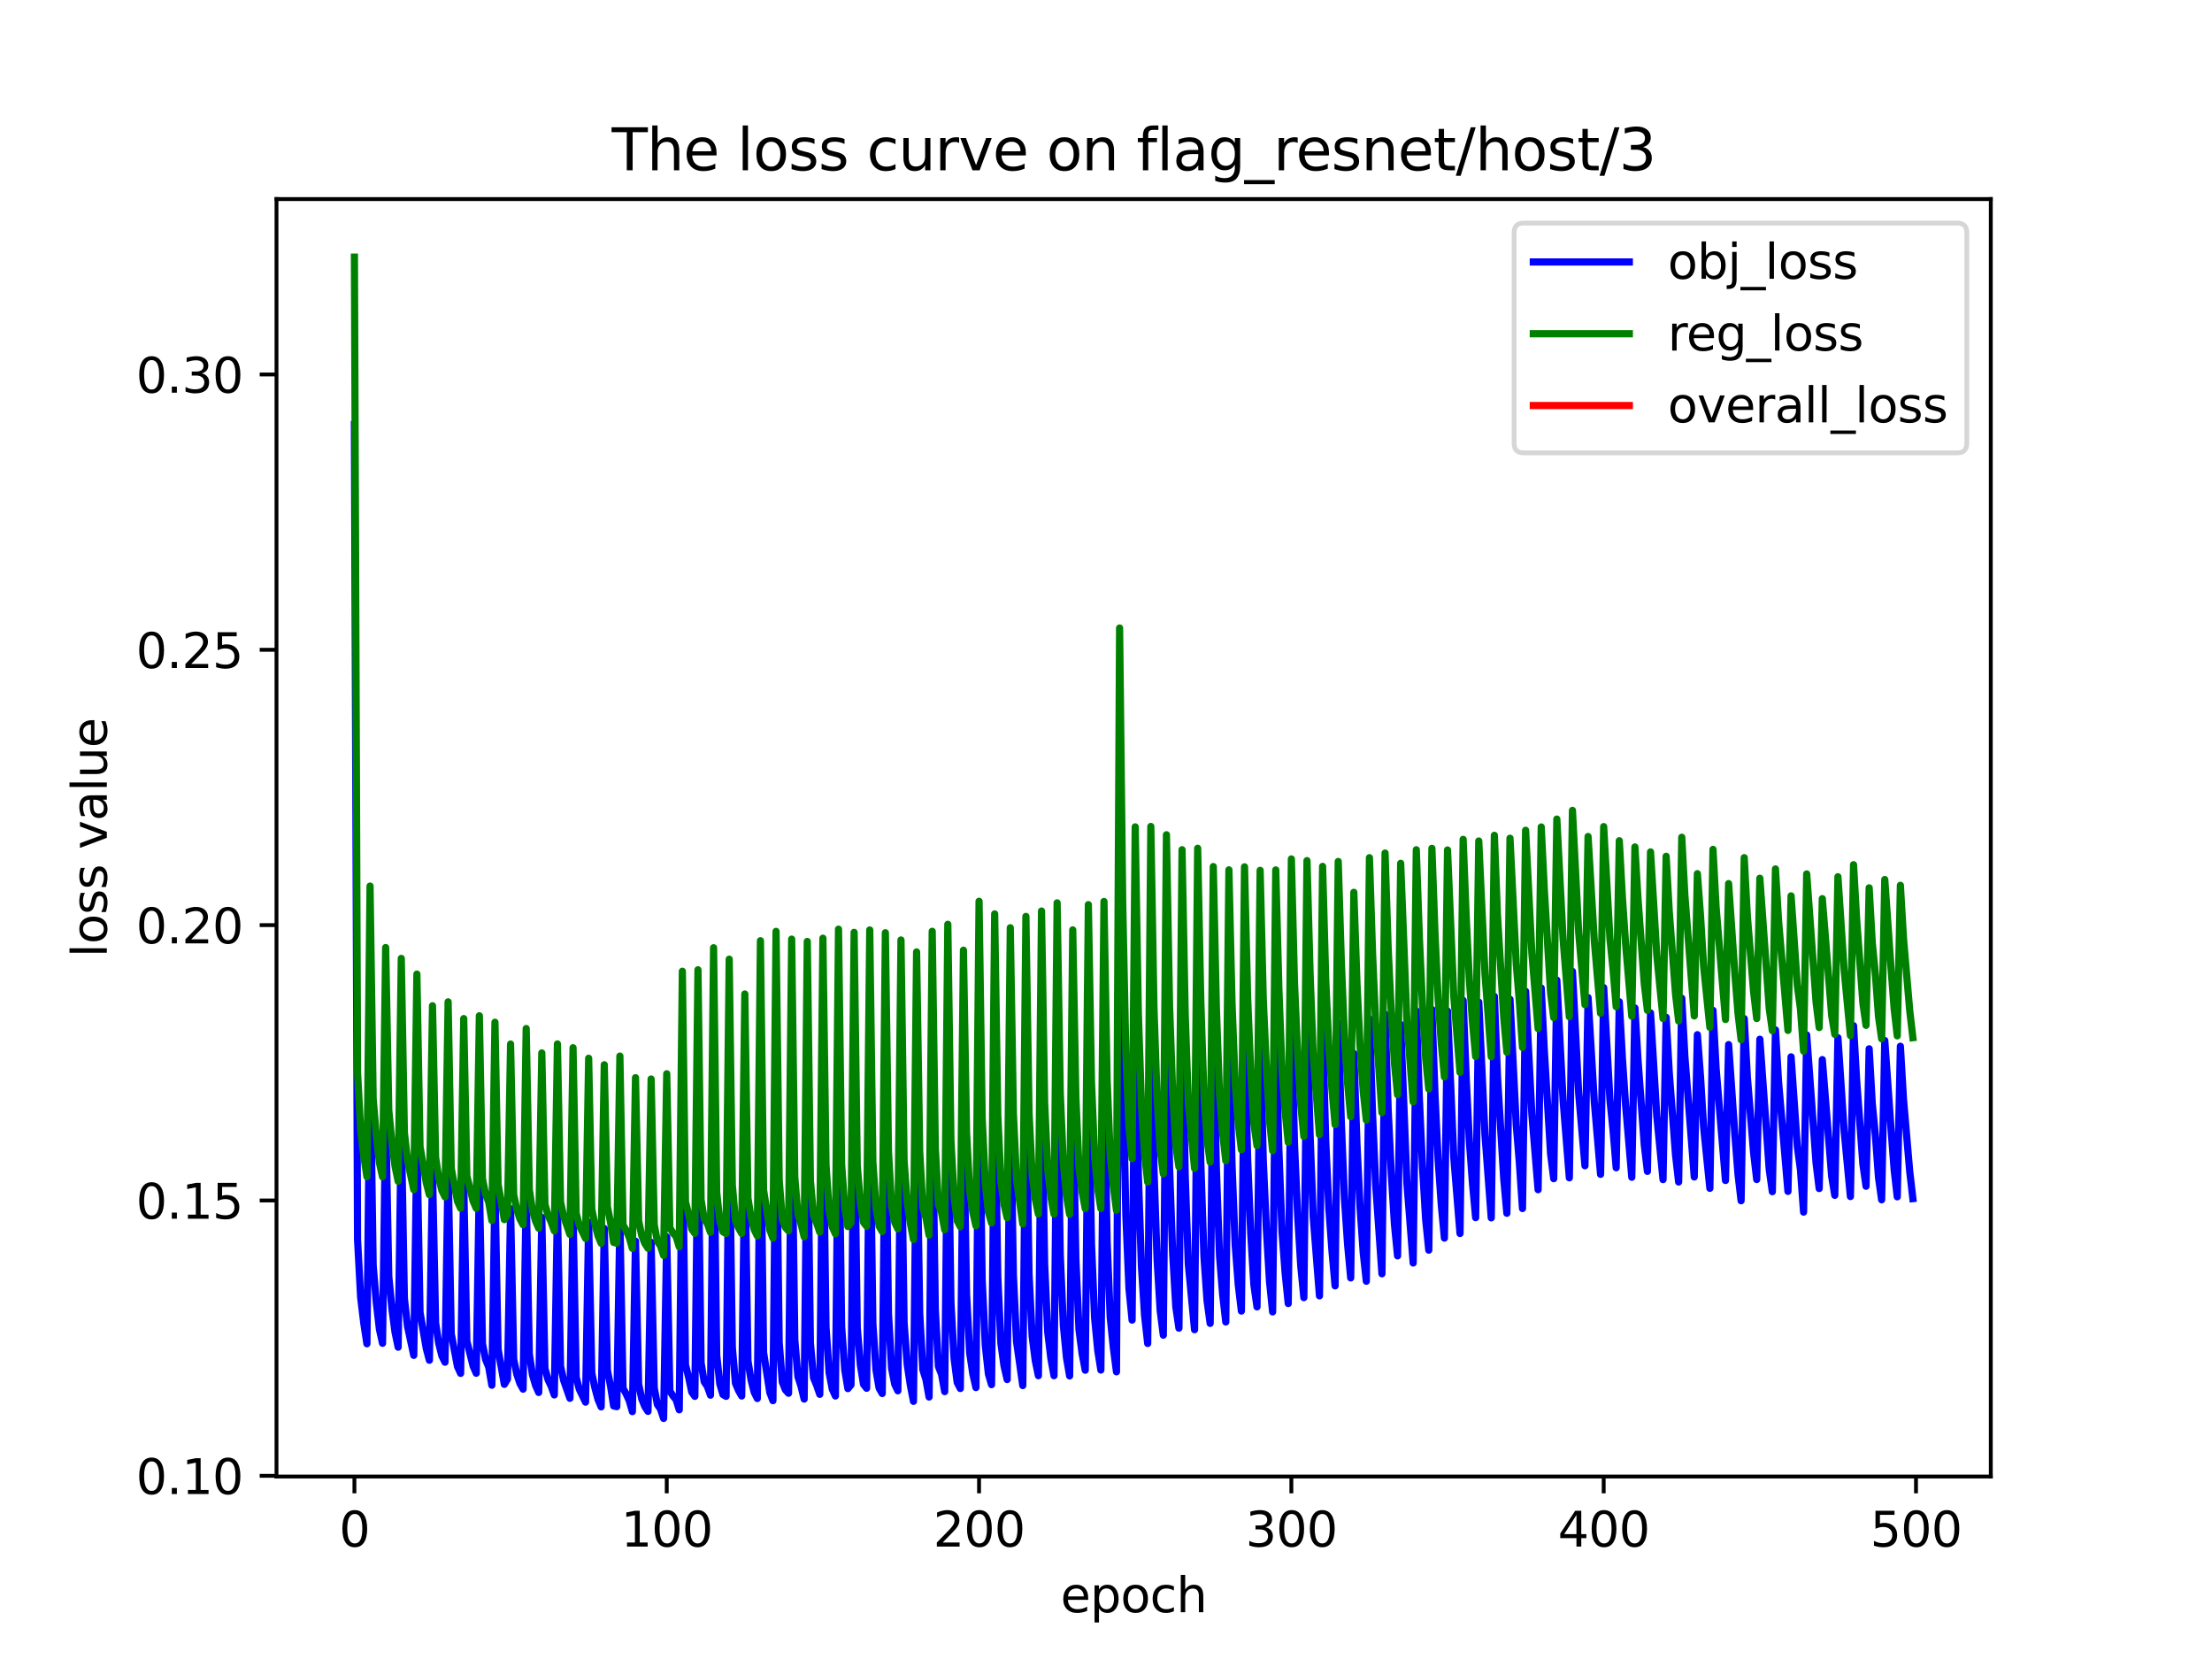 <?xml version="1.0" encoding="utf-8" standalone="no"?>
<!DOCTYPE svg PUBLIC "-//W3C//DTD SVG 1.1//EN"
  "http://www.w3.org/Graphics/SVG/1.1/DTD/svg11.dtd">
<svg xmlns:xlink="http://www.w3.org/1999/xlink" width="460.8pt" height="345.6pt" viewBox="0 0 460.8 345.6" xmlns="http://www.w3.org/2000/svg" version="1.1">
 <defs>
  <style type="text/css">*{stroke-linejoin: round; stroke-linecap: butt}</style>
 </defs>
 <g id="figure_1">
  <g id="patch_1">
   <path d="M 0 345.6 
L 460.8 345.6 
L 460.8 0 
L 0 0 
z
" style="fill: #ffffff"/>
  </g>
  <g id="axes_1">
   <g id="patch_2">
    <path d="M 57.6 307.584 
L 414.72 307.584 
L 414.72 41.472 
L 57.6 41.472 
z
" style="fill: #ffffff"/>
   </g>
   <g id="matplotlib.axis_1">
    <g id="xtick_1">
     <g id="line2d_1">
      <defs>
       <path id="m357de1482c" d="M 0 0 
L 0 3.5 
" style="stroke: #000000; stroke-width: 0.8"/>
      </defs>
      <g>
       <use xlink:href="#m357de1482c" x="73.833" y="307.584" style="stroke: #000000; stroke-width: 0.8"/>
      </g>
     </g>
     <g id="text_1">
      <!-- 0 -->
      <g transform="translate(70.651 322.182) scale(0.1 -0.1)">
       <defs>
        <path id="DejaVuSans-30" d="M 2034 4250 
Q 1547 4250 1301 3770 
Q 1056 3291 1056 2328 
Q 1056 1369 1301 889 
Q 1547 409 2034 409 
Q 2525 409 2770 889 
Q 3016 1369 3016 2328 
Q 3016 3291 2770 3770 
Q 2525 4250 2034 4250 
z
M 2034 4750 
Q 2819 4750 3233 4129 
Q 3647 3509 3647 2328 
Q 3647 1150 3233 529 
Q 2819 -91 2034 -91 
Q 1250 -91 836 529 
Q 422 1150 422 2328 
Q 422 3509 836 4129 
Q 1250 4750 2034 4750 
z
" transform="scale(0.016)"/>
       </defs>
       <use xlink:href="#DejaVuSans-30"/>
      </g>
     </g>
    </g>
    <g id="xtick_2">
     <g id="line2d_2">
      <g>
       <use xlink:href="#m357de1482c" x="138.894" y="307.584" style="stroke: #000000; stroke-width: 0.8"/>
      </g>
     </g>
     <g id="text_2">
      <!-- 100 -->
      <g transform="translate(129.35 322.182) scale(0.1 -0.1)">
       <defs>
        <path id="DejaVuSans-31" d="M 794 531 
L 1825 531 
L 1825 4091 
L 703 3866 
L 703 4441 
L 1819 4666 
L 2450 4666 
L 2450 531 
L 3481 531 
L 3481 0 
L 794 0 
L 794 531 
z
" transform="scale(0.016)"/>
       </defs>
       <use xlink:href="#DejaVuSans-31"/>
       <use xlink:href="#DejaVuSans-30" x="63.623"/>
       <use xlink:href="#DejaVuSans-30" x="127.246"/>
      </g>
     </g>
    </g>
    <g id="xtick_3">
     <g id="line2d_3">
      <g>
       <use xlink:href="#m357de1482c" x="203.955" y="307.584" style="stroke: #000000; stroke-width: 0.8"/>
      </g>
     </g>
     <g id="text_3">
      <!-- 200 -->
      <g transform="translate(194.411 322.182) scale(0.1 -0.1)">
       <defs>
        <path id="DejaVuSans-32" d="M 1228 531 
L 3431 531 
L 3431 0 
L 469 0 
L 469 531 
Q 828 903 1448 1529 
Q 2069 2156 2228 2338 
Q 2531 2678 2651 2914 
Q 2772 3150 2772 3378 
Q 2772 3750 2511 3984 
Q 2250 4219 1831 4219 
Q 1534 4219 1204 4116 
Q 875 4013 500 3803 
L 500 4441 
Q 881 4594 1212 4672 
Q 1544 4750 1819 4750 
Q 2544 4750 2975 4387 
Q 3406 4025 3406 3419 
Q 3406 3131 3298 2873 
Q 3191 2616 2906 2266 
Q 2828 2175 2409 1742 
Q 1991 1309 1228 531 
z
" transform="scale(0.016)"/>
       </defs>
       <use xlink:href="#DejaVuSans-32"/>
       <use xlink:href="#DejaVuSans-30" x="63.623"/>
       <use xlink:href="#DejaVuSans-30" x="127.246"/>
      </g>
     </g>
    </g>
    <g id="xtick_4">
     <g id="line2d_4">
      <g>
       <use xlink:href="#m357de1482c" x="269.016" y="307.584" style="stroke: #000000; stroke-width: 0.8"/>
      </g>
     </g>
     <g id="text_4">
      <!-- 300 -->
      <g transform="translate(259.472 322.182) scale(0.1 -0.1)">
       <defs>
        <path id="DejaVuSans-33" d="M 2597 2516 
Q 3050 2419 3304 2112 
Q 3559 1806 3559 1356 
Q 3559 666 3084 287 
Q 2609 -91 1734 -91 
Q 1441 -91 1130 -33 
Q 819 25 488 141 
L 488 750 
Q 750 597 1062 519 
Q 1375 441 1716 441 
Q 2309 441 2620 675 
Q 2931 909 2931 1356 
Q 2931 1769 2642 2001 
Q 2353 2234 1838 2234 
L 1294 2234 
L 1294 2753 
L 1863 2753 
Q 2328 2753 2575 2939 
Q 2822 3125 2822 3475 
Q 2822 3834 2567 4026 
Q 2313 4219 1838 4219 
Q 1578 4219 1281 4162 
Q 984 4106 628 3988 
L 628 4550 
Q 988 4650 1302 4700 
Q 1616 4750 1894 4750 
Q 2613 4750 3031 4423 
Q 3450 4097 3450 3541 
Q 3450 3153 3228 2886 
Q 3006 2619 2597 2516 
z
" transform="scale(0.016)"/>
       </defs>
       <use xlink:href="#DejaVuSans-33"/>
       <use xlink:href="#DejaVuSans-30" x="63.623"/>
       <use xlink:href="#DejaVuSans-30" x="127.246"/>
      </g>
     </g>
    </g>
    <g id="xtick_5">
     <g id="line2d_5">
      <g>
       <use xlink:href="#m357de1482c" x="334.077" y="307.584" style="stroke: #000000; stroke-width: 0.8"/>
      </g>
     </g>
     <g id="text_5">
      <!-- 400 -->
      <g transform="translate(324.533 322.182) scale(0.1 -0.1)">
       <defs>
        <path id="DejaVuSans-34" d="M 2419 4116 
L 825 1625 
L 2419 1625 
L 2419 4116 
z
M 2253 4666 
L 3047 4666 
L 3047 1625 
L 3713 1625 
L 3713 1100 
L 3047 1100 
L 3047 0 
L 2419 0 
L 2419 1100 
L 313 1100 
L 313 1709 
L 2253 4666 
z
" transform="scale(0.016)"/>
       </defs>
       <use xlink:href="#DejaVuSans-34"/>
       <use xlink:href="#DejaVuSans-30" x="63.623"/>
       <use xlink:href="#DejaVuSans-30" x="127.246"/>
      </g>
     </g>
    </g>
    <g id="xtick_6">
     <g id="line2d_6">
      <g>
       <use xlink:href="#m357de1482c" x="399.138" y="307.584" style="stroke: #000000; stroke-width: 0.8"/>
      </g>
     </g>
     <g id="text_6">
      <!-- 500 -->
      <g transform="translate(389.594 322.182) scale(0.1 -0.1)">
       <defs>
        <path id="DejaVuSans-35" d="M 691 4666 
L 3169 4666 
L 3169 4134 
L 1269 4134 
L 1269 2991 
Q 1406 3038 1543 3061 
Q 1681 3084 1819 3084 
Q 2600 3084 3056 2656 
Q 3513 2228 3513 1497 
Q 3513 744 3044 326 
Q 2575 -91 1722 -91 
Q 1428 -91 1123 -41 
Q 819 9 494 109 
L 494 744 
Q 775 591 1075 516 
Q 1375 441 1709 441 
Q 2250 441 2565 725 
Q 2881 1009 2881 1497 
Q 2881 1984 2565 2268 
Q 2250 2553 1709 2553 
Q 1456 2553 1204 2497 
Q 953 2441 691 2322 
L 691 4666 
z
" transform="scale(0.016)"/>
       </defs>
       <use xlink:href="#DejaVuSans-35"/>
       <use xlink:href="#DejaVuSans-30" x="63.623"/>
       <use xlink:href="#DejaVuSans-30" x="127.246"/>
      </g>
     </g>
    </g>
    <g id="text_7">
     <!-- epoch -->
     <g transform="translate(220.932 335.861) scale(0.1 -0.1)">
      <defs>
       <path id="DejaVuSans-65" d="M 3597 1894 
L 3597 1613 
L 953 1613 
Q 991 1019 1311 708 
Q 1631 397 2203 397 
Q 2534 397 2845 478 
Q 3156 559 3463 722 
L 3463 178 
Q 3153 47 2828 -22 
Q 2503 -91 2169 -91 
Q 1331 -91 842 396 
Q 353 884 353 1716 
Q 353 2575 817 3079 
Q 1281 3584 2069 3584 
Q 2775 3584 3186 3129 
Q 3597 2675 3597 1894 
z
M 3022 2063 
Q 3016 2534 2758 2815 
Q 2500 3097 2075 3097 
Q 1594 3097 1305 2825 
Q 1016 2553 972 2059 
L 3022 2063 
z
" transform="scale(0.016)"/>
       <path id="DejaVuSans-70" d="M 1159 525 
L 1159 -1331 
L 581 -1331 
L 581 3500 
L 1159 3500 
L 1159 2969 
Q 1341 3281 1617 3432 
Q 1894 3584 2278 3584 
Q 2916 3584 3314 3078 
Q 3713 2572 3713 1747 
Q 3713 922 3314 415 
Q 2916 -91 2278 -91 
Q 1894 -91 1617 61 
Q 1341 213 1159 525 
z
M 3116 1747 
Q 3116 2381 2855 2742 
Q 2594 3103 2138 3103 
Q 1681 3103 1420 2742 
Q 1159 2381 1159 1747 
Q 1159 1113 1420 752 
Q 1681 391 2138 391 
Q 2594 391 2855 752 
Q 3116 1113 3116 1747 
z
" transform="scale(0.016)"/>
       <path id="DejaVuSans-6f" d="M 1959 3097 
Q 1497 3097 1228 2736 
Q 959 2375 959 1747 
Q 959 1119 1226 758 
Q 1494 397 1959 397 
Q 2419 397 2687 759 
Q 2956 1122 2956 1747 
Q 2956 2369 2687 2733 
Q 2419 3097 1959 3097 
z
M 1959 3584 
Q 2709 3584 3137 3096 
Q 3566 2609 3566 1747 
Q 3566 888 3137 398 
Q 2709 -91 1959 -91 
Q 1206 -91 779 398 
Q 353 888 353 1747 
Q 353 2609 779 3096 
Q 1206 3584 1959 3584 
z
" transform="scale(0.016)"/>
       <path id="DejaVuSans-63" d="M 3122 3366 
L 3122 2828 
Q 2878 2963 2633 3030 
Q 2388 3097 2138 3097 
Q 1578 3097 1268 2742 
Q 959 2388 959 1747 
Q 959 1106 1268 751 
Q 1578 397 2138 397 
Q 2388 397 2633 464 
Q 2878 531 3122 666 
L 3122 134 
Q 2881 22 2623 -34 
Q 2366 -91 2075 -91 
Q 1284 -91 818 406 
Q 353 903 353 1747 
Q 353 2603 823 3093 
Q 1294 3584 2113 3584 
Q 2378 3584 2631 3529 
Q 2884 3475 3122 3366 
z
" transform="scale(0.016)"/>
       <path id="DejaVuSans-68" d="M 3513 2113 
L 3513 0 
L 2938 0 
L 2938 2094 
Q 2938 2591 2744 2837 
Q 2550 3084 2163 3084 
Q 1697 3084 1428 2787 
Q 1159 2491 1159 1978 
L 1159 0 
L 581 0 
L 581 4863 
L 1159 4863 
L 1159 2956 
Q 1366 3272 1645 3428 
Q 1925 3584 2291 3584 
Q 2894 3584 3203 3211 
Q 3513 2838 3513 2113 
z
" transform="scale(0.016)"/>
      </defs>
      <use xlink:href="#DejaVuSans-65"/>
      <use xlink:href="#DejaVuSans-70" x="61.523"/>
      <use xlink:href="#DejaVuSans-6f" x="125"/>
      <use xlink:href="#DejaVuSans-63" x="186.182"/>
      <use xlink:href="#DejaVuSans-68" x="241.162"/>
     </g>
    </g>
   </g>
   <g id="matplotlib.axis_2">
    <g id="ytick_1">
     <g id="line2d_7">
      <defs>
       <path id="m42eb69aeec" d="M 0 0 
L -3.5 0 
" style="stroke: #000000; stroke-width: 0.8"/>
      </defs>
      <g>
       <use xlink:href="#m42eb69aeec" x="57.6" y="307.437" style="stroke: #000000; stroke-width: 0.8"/>
      </g>
     </g>
     <g id="text_8">
      <!-- 0.10 -->
      <g transform="translate(28.334 311.236) scale(0.1 -0.1)">
       <defs>
        <path id="DejaVuSans-2e" d="M 684 794 
L 1344 794 
L 1344 0 
L 684 0 
L 684 794 
z
" transform="scale(0.016)"/>
       </defs>
       <use xlink:href="#DejaVuSans-30"/>
       <use xlink:href="#DejaVuSans-2e" x="63.623"/>
       <use xlink:href="#DejaVuSans-31" x="95.41"/>
       <use xlink:href="#DejaVuSans-30" x="159.033"/>
      </g>
     </g>
    </g>
    <g id="ytick_2">
     <g id="line2d_8">
      <g>
       <use xlink:href="#m42eb69aeec" x="57.6" y="250.079" style="stroke: #000000; stroke-width: 0.8"/>
      </g>
     </g>
     <g id="text_9">
      <!-- 0.15 -->
      <g transform="translate(28.334 253.879) scale(0.1 -0.1)">
       <use xlink:href="#DejaVuSans-30"/>
       <use xlink:href="#DejaVuSans-2e" x="63.623"/>
       <use xlink:href="#DejaVuSans-31" x="95.41"/>
       <use xlink:href="#DejaVuSans-35" x="159.033"/>
      </g>
     </g>
    </g>
    <g id="ytick_3">
     <g id="line2d_9">
      <g>
       <use xlink:href="#m42eb69aeec" x="57.6" y="192.722" style="stroke: #000000; stroke-width: 0.8"/>
      </g>
     </g>
     <g id="text_10">
      <!-- 0.20 -->
      <g transform="translate(28.334 196.521) scale(0.1 -0.1)">
       <use xlink:href="#DejaVuSans-30"/>
       <use xlink:href="#DejaVuSans-2e" x="63.623"/>
       <use xlink:href="#DejaVuSans-32" x="95.41"/>
       <use xlink:href="#DejaVuSans-30" x="159.033"/>
      </g>
     </g>
    </g>
    <g id="ytick_4">
     <g id="line2d_10">
      <g>
       <use xlink:href="#m42eb69aeec" x="57.6" y="135.364" style="stroke: #000000; stroke-width: 0.8"/>
      </g>
     </g>
     <g id="text_11">
      <!-- 0.25 -->
      <g transform="translate(28.334 139.164) scale(0.1 -0.1)">
       <use xlink:href="#DejaVuSans-30"/>
       <use xlink:href="#DejaVuSans-2e" x="63.623"/>
       <use xlink:href="#DejaVuSans-32" x="95.41"/>
       <use xlink:href="#DejaVuSans-35" x="159.033"/>
      </g>
     </g>
    </g>
    <g id="ytick_5">
     <g id="line2d_11">
      <g>
       <use xlink:href="#m42eb69aeec" x="57.6" y="78.007" style="stroke: #000000; stroke-width: 0.8"/>
      </g>
     </g>
     <g id="text_12">
      <!-- 0.30 -->
      <g transform="translate(28.334 81.806) scale(0.1 -0.1)">
       <use xlink:href="#DejaVuSans-30"/>
       <use xlink:href="#DejaVuSans-2e" x="63.623"/>
       <use xlink:href="#DejaVuSans-33" x="95.41"/>
       <use xlink:href="#DejaVuSans-30" x="159.033"/>
      </g>
     </g>
    </g>
    <g id="text_13">
     <!-- loss value -->
     <g transform="translate(22.255 199.433) rotate(-90) scale(0.1 -0.1)">
      <defs>
       <path id="DejaVuSans-6c" d="M 603 4863 
L 1178 4863 
L 1178 0 
L 603 0 
L 603 4863 
z
" transform="scale(0.016)"/>
       <path id="DejaVuSans-73" d="M 2834 3397 
L 2834 2853 
Q 2591 2978 2328 3040 
Q 2066 3103 1784 3103 
Q 1356 3103 1142 2972 
Q 928 2841 928 2578 
Q 928 2378 1081 2264 
Q 1234 2150 1697 2047 
L 1894 2003 
Q 2506 1872 2764 1633 
Q 3022 1394 3022 966 
Q 3022 478 2636 193 
Q 2250 -91 1575 -91 
Q 1294 -91 989 -36 
Q 684 19 347 128 
L 347 722 
Q 666 556 975 473 
Q 1284 391 1588 391 
Q 1994 391 2212 530 
Q 2431 669 2431 922 
Q 2431 1156 2273 1281 
Q 2116 1406 1581 1522 
L 1381 1569 
Q 847 1681 609 1914 
Q 372 2147 372 2553 
Q 372 3047 722 3315 
Q 1072 3584 1716 3584 
Q 2034 3584 2315 3537 
Q 2597 3491 2834 3397 
z
" transform="scale(0.016)"/>
       <path id="DejaVuSans-20" transform="scale(0.016)"/>
       <path id="DejaVuSans-76" d="M 191 3500 
L 800 3500 
L 1894 563 
L 2988 3500 
L 3597 3500 
L 2284 0 
L 1503 0 
L 191 3500 
z
" transform="scale(0.016)"/>
       <path id="DejaVuSans-61" d="M 2194 1759 
Q 1497 1759 1228 1600 
Q 959 1441 959 1056 
Q 959 750 1161 570 
Q 1363 391 1709 391 
Q 2188 391 2477 730 
Q 2766 1069 2766 1631 
L 2766 1759 
L 2194 1759 
z
M 3341 1997 
L 3341 0 
L 2766 0 
L 2766 531 
Q 2569 213 2275 61 
Q 1981 -91 1556 -91 
Q 1019 -91 701 211 
Q 384 513 384 1019 
Q 384 1609 779 1909 
Q 1175 2209 1959 2209 
L 2766 2209 
L 2766 2266 
Q 2766 2663 2505 2880 
Q 2244 3097 1772 3097 
Q 1472 3097 1187 3025 
Q 903 2953 641 2809 
L 641 3341 
Q 956 3463 1253 3523 
Q 1550 3584 1831 3584 
Q 2591 3584 2966 3190 
Q 3341 2797 3341 1997 
z
" transform="scale(0.016)"/>
       <path id="DejaVuSans-75" d="M 544 1381 
L 544 3500 
L 1119 3500 
L 1119 1403 
Q 1119 906 1312 657 
Q 1506 409 1894 409 
Q 2359 409 2629 706 
Q 2900 1003 2900 1516 
L 2900 3500 
L 3475 3500 
L 3475 0 
L 2900 0 
L 2900 538 
Q 2691 219 2414 64 
Q 2138 -91 1772 -91 
Q 1169 -91 856 284 
Q 544 659 544 1381 
z
M 1991 3584 
L 1991 3584 
z
" transform="scale(0.016)"/>
      </defs>
      <use xlink:href="#DejaVuSans-6c"/>
      <use xlink:href="#DejaVuSans-6f" x="27.783"/>
      <use xlink:href="#DejaVuSans-73" x="88.965"/>
      <use xlink:href="#DejaVuSans-73" x="141.064"/>
      <use xlink:href="#DejaVuSans-20" x="193.164"/>
      <use xlink:href="#DejaVuSans-76" x="224.951"/>
      <use xlink:href="#DejaVuSans-61" x="284.131"/>
      <use xlink:href="#DejaVuSans-6c" x="345.41"/>
      <use xlink:href="#DejaVuSans-75" x="373.193"/>
      <use xlink:href="#DejaVuSans-65" x="436.572"/>
     </g>
    </g>
   </g>
   <g id="line2d_12">
    <path d="M 73.833 88.435 
L 74.483 258.237 
L 75.134 270.311 
L 75.785 275.684 
L 76.435 279.933 
L 77.086 219.33 
L 77.736 263.583 
L 78.387 271.307 
L 79.038 276.916 
L 79.688 279.834 
L 80.339 232.012 
L 80.989 265.879 
L 81.64 272.633 
L 82.291 277.531 
L 82.941 280.644 
L 83.592 234.248 
L 84.242 270.491 
L 84.893 276.297 
L 86.194 282.344 
L 86.845 237.474 
L 87.496 273.358 
L 88.797 280.91 
L 89.447 283.361 
L 90.098 244.017 
L 90.749 275.583 
L 91.399 279.849 
L 92.05 282.457 
L 92.7 283.768 
L 93.351 243.175 
L 94.002 277.84 
L 95.303 284.68 
L 95.953 286.099 
L 96.604 246.62 
L 97.255 279.381 
L 98.556 284.583 
L 99.207 286.071 
L 99.857 246.01 
L 100.508 279.917 
L 101.158 283.205 
L 101.809 284.786 
L 102.46 288.572 
L 103.11 247.311 
L 103.761 281.083 
L 105.062 288.383 
L 105.713 287.287 
L 106.363 251.801 
L 107.014 283.177 
L 107.664 286.275 
L 108.315 288.201 
L 108.966 289.385 
L 109.616 248.547 
L 110.267 282.035 
L 110.918 286.407 
L 111.568 288.603 
L 112.219 290.076 
L 112.869 253.592 
L 113.52 285.086 
L 114.171 287.419 
L 114.821 288.784 
L 115.472 290.59 
L 116.122 251.685 
L 116.773 284.594 
L 117.424 287.58 
L 118.725 291.292 
L 119.375 252.432 
L 120.026 286.867 
L 120.677 289.395 
L 121.978 292.092 
L 122.629 254.603 
L 123.279 286.013 
L 123.93 289.133 
L 124.58 291.534 
L 125.231 293.079 
L 125.882 255.917 
L 126.532 285.457 
L 127.183 288.708 
L 127.833 292.884 
L 128.484 293.031 
L 129.135 254.075 
L 129.785 289.196 
L 130.436 290.355 
L 131.086 291.801 
L 131.737 294.067 
L 132.388 258.556 
L 133.038 288.328 
L 133.689 291.424 
L 134.339 293.029 
L 134.99 294.02 
L 135.641 258.792 
L 136.291 289.145 
L 136.942 292.579 
L 137.593 293.525 
L 138.243 295.488 
L 138.894 257.664 
L 139.544 289.775 
L 140.195 290.796 
L 140.846 291.575 
L 141.496 293.688 
L 142.147 236.296 
L 142.797 284.309 
L 143.448 286.881 
L 144.099 289.982 
L 144.749 290.888 
L 145.4 235.976 
L 146.05 283.897 
L 146.701 287.859 
L 147.352 288.811 
L 148.002 290.645 
L 148.653 231.357 
L 149.304 282.311 
L 149.954 288.307 
L 150.605 290.51 
L 151.255 290.883 
L 151.906 233.707 
L 152.557 280.705 
L 153.207 288.143 
L 153.858 289.676 
L 154.508 290.817 
L 155.159 240.939 
L 155.81 283.481 
L 156.46 287.47 
L 157.111 290.023 
L 157.761 291.33 
L 158.412 229.829 
L 159.063 281.731 
L 160.364 290.08 
L 161.015 291.787 
L 161.665 227.862 
L 162.316 279.586 
L 162.966 287.903 
L 163.617 289.536 
L 164.268 290.242 
L 164.918 229.453 
L 165.569 279.058 
L 166.219 286.764 
L 166.87 288.791 
L 167.521 291.453 
L 168.171 229.93 
L 168.822 279.76 
L 169.472 287.025 
L 170.123 288.587 
L 170.774 290.465 
L 171.424 229.238 
L 172.075 276.42 
L 172.725 285.988 
L 173.376 289.368 
L 174.027 290.814 
L 174.677 227.338 
L 175.328 276.34 
L 175.979 285.377 
L 176.629 289.274 
L 177.28 288.485 
L 177.93 227.983 
L 178.581 276.532 
L 179.232 284.336 
L 179.882 288.372 
L 180.533 289.198 
L 181.183 227.479 
L 181.834 275.683 
L 182.485 285.384 
L 183.135 289.171 
L 183.786 290.296 
L 184.436 228.046 
L 185.087 273.599 
L 185.738 285.052 
L 186.388 288.374 
L 187.039 289.728 
L 187.69 229.543 
L 188.34 275.556 
L 188.991 284.263 
L 189.641 288.555 
L 190.292 291.924 
L 190.943 232.032 
L 191.593 273.548 
L 192.244 285.326 
L 192.894 287.409 
L 193.545 291.025 
L 194.196 227.727 
L 194.846 272.86 
L 195.497 284.673 
L 196.147 286.316 
L 196.798 289.899 
L 197.449 226.257 
L 198.099 271.301 
L 198.75 282.977 
L 199.401 288.001 
L 200.051 289.251 
L 200.702 231.643 
L 201.352 269.546 
L 202.003 281.832 
L 202.654 286.215 
L 203.304 289.057 
L 203.955 221.449 
L 204.605 266.529 
L 205.256 280.291 
L 205.907 286.237 
L 206.557 288.449 
L 207.208 224.07 
L 207.858 266.003 
L 208.509 279.863 
L 209.16 284.586 
L 209.81 287.376 
L 210.461 226.951 
L 211.112 265.67 
L 211.762 279.475 
L 213.063 288.636 
L 213.714 224.58 
L 214.365 265.323 
L 215.015 278.381 
L 215.666 283.458 
L 216.316 286.581 
L 216.967 223.457 
L 217.618 263.299 
L 218.268 277.565 
L 218.919 283.01 
L 219.569 286.586 
L 220.22 221.749 
L 220.871 261.32 
L 221.521 276.182 
L 222.172 282.849 
L 222.822 286.633 
L 223.473 227.375 
L 224.124 262.224 
L 224.774 277.021 
L 225.425 282.007 
L 226.076 285.439 
L 226.726 222.112 
L 227.377 259.006 
L 228.027 274.552 
L 228.678 281.285 
L 229.329 285.404 
L 229.979 221.448 
L 230.63 258.446 
L 231.28 274.42 
L 231.931 280.783 
L 232.582 285.77 
L 233.232 164.463 
L 233.883 221.856 
L 234.533 253.038 
L 235.184 268.422 
L 235.835 275.002 
L 236.485 205.87 
L 237.136 244.681 
L 237.787 263.845 
L 238.437 274.058 
L 239.088 279.868 
L 239.738 205.782 
L 240.389 243.403 
L 241.04 262.387 
L 241.69 273.046 
L 242.341 278.141 
L 242.991 207.503 
L 243.642 243.22 
L 244.293 261.24 
L 244.943 272.251 
L 245.594 276.684 
L 246.244 210.617 
L 246.895 244.693 
L 247.546 263.328 
L 248.847 277.001 
L 249.498 210.317 
L 250.148 242.05 
L 250.799 261.687 
L 251.449 270.968 
L 252.1 275.689 
L 252.751 214.121 
L 253.401 243.762 
L 254.052 261.659 
L 254.702 269.688 
L 255.353 275.395 
L 256.004 214.805 
L 256.654 242.606 
L 257.305 259.271 
L 257.955 267.686 
L 258.606 273.119 
L 259.257 214.169 
L 259.907 241.426 
L 260.558 257.084 
L 261.208 267.724 
L 261.859 272.249 
L 262.51 214.899 
L 263.16 241.633 
L 263.811 256.129 
L 264.462 266.97 
L 265.112 273.29 
L 265.763 214.81 
L 266.413 239.507 
L 267.064 256.525 
L 267.715 265.178 
L 268.365 271.546 
L 269.016 212.517 
L 269.666 238.321 
L 270.317 252.987 
L 270.968 263.685 
L 271.618 270.318 
L 272.269 212.864 
L 272.919 236.484 
L 273.57 253.56 
L 274.871 269.948 
L 275.522 214.066 
L 276.173 237.627 
L 276.823 251.693 
L 277.474 260.584 
L 278.124 267.868 
L 278.775 213.039 
L 279.426 233.915 
L 280.076 249.78 
L 280.727 259.233 
L 281.377 266.214 
L 282.028 219.462 
L 282.679 238.279 
L 283.329 251.529 
L 283.98 260.949 
L 284.63 266.905 
L 285.281 212.248 
L 285.932 232.231 
L 286.582 246.827 
L 287.884 265.354 
L 288.534 211.276 
L 289.185 231.257 
L 289.835 244.541 
L 290.486 255.038 
L 291.137 261.621 
L 291.787 213.413 
L 293.088 246.468 
L 294.39 263.106 
L 295.04 210.584 
L 295.691 229.061 
L 296.341 243.251 
L 296.992 254.036 
L 297.643 260.426 
L 298.293 210.286 
L 298.944 228.21 
L 299.595 241.699 
L 300.245 250.947 
L 300.896 257.918 
L 301.546 210.627 
L 302.848 241.112 
L 304.149 256.96 
L 304.799 208.413 
L 305.45 224.83 
L 306.101 237.835 
L 306.751 246.582 
L 307.402 253.657 
L 308.052 208.749 
L 309.354 236.501 
L 310.655 253.707 
L 311.305 207.57 
L 311.956 224.28 
L 313.257 245.584 
L 313.908 252.748 
L 314.559 208.176 
L 315.86 234.313 
L 316.51 242.194 
L 317.161 251.759 
L 317.812 206.511 
L 319.113 232.111 
L 320.414 247.835 
L 321.065 205.823 
L 321.715 218.931 
L 323.016 240.354 
L 323.667 245.541 
L 324.318 204.182 
L 325.619 229.217 
L 326.92 245.364 
L 327.571 202.363 
L 328.872 227.854 
L 330.173 242.847 
L 330.824 207.805 
L 332.125 229.545 
L 333.426 244.639 
L 334.077 205.742 
L 335.378 229.083 
L 336.029 235.48 
L 336.679 243.265 
L 337.33 208.685 
L 337.981 220.56 
L 338.631 230.063 
L 339.932 245.247 
L 340.583 209.981 
L 341.234 220.907 
L 342.535 238.538 
L 343.185 244.018 
L 343.836 211.011 
L 345.137 232.475 
L 346.438 245.73 
L 347.089 211.922 
L 347.74 223.483 
L 349.041 240.586 
L 349.691 246.234 
L 350.342 207.957 
L 350.993 220.119 
L 352.945 245.183 
L 353.595 215.545 
L 354.246 224.247 
L 354.896 234.842 
L 356.198 247.552 
L 356.848 210.478 
L 357.499 222.597 
L 359.451 245.919 
L 360.101 217.609 
L 361.402 236.315 
L 362.053 244.574 
L 362.704 250.136 
L 363.354 212.203 
L 364.005 224.347 
L 365.306 240.158 
L 365.957 245.713 
L 366.607 216.495 
L 367.909 234.543 
L 368.559 243.61 
L 369.21 248.247 
L 369.86 214.549 
L 370.511 225.433 
L 372.463 248.189 
L 373.113 220.159 
L 374.415 238.84 
L 375.065 243.659 
L 375.716 252.501 
L 376.367 215.59 
L 378.318 242.281 
L 378.969 247.594 
L 379.62 220.74 
L 381.571 245.063 
L 382.222 249.007 
L 382.873 216.169 
L 384.174 235.677 
L 385.475 249.26 
L 386.126 213.665 
L 386.776 225.086 
L 388.078 242.556 
L 388.728 247.121 
L 389.379 218.481 
L 390.029 229.912 
L 390.68 236.547 
L 391.331 245.311 
L 391.981 249.936 
L 392.632 216.755 
L 393.933 235.167 
L 394.584 243.653 
L 395.234 249.315 
L 395.885 217.951 
L 396.535 229.02 
L 397.837 244.094 
L 398.487 249.696 
L 398.487 249.696 
" clip-path="url(#p9e2ffdaa04)" style="fill: none; stroke: #0000ff; stroke-width: 1.5; stroke-linecap: square"/>
   </g>
   <g id="line2d_13">
    <path d="M 73.833 53.568 
L 74.483 223.385 
L 75.134 235.476 
L 75.785 240.866 
L 76.435 245.133 
L 77.086 184.585 
L 77.736 228.856 
L 78.387 236.597 
L 79.038 242.223 
L 79.688 245.159 
L 80.339 197.387 
L 80.989 231.271 
L 81.64 238.042 
L 82.291 242.957 
L 82.941 246.087 
L 83.592 199.653 
L 84.242 235.912 
L 84.893 241.736 
L 86.194 247.817 
L 86.845 202.921 
L 87.496 238.822 
L 88.797 246.409 
L 89.447 248.877 
L 90.098 209.515 
L 90.749 241.098 
L 91.399 245.382 
L 92.05 248.007 
L 92.7 249.334 
L 93.351 208.698 
L 94.002 243.381 
L 95.303 250.255 
L 95.953 251.691 
L 96.604 212.187 
L 97.255 244.964 
L 98.556 250.201 
L 99.207 251.707 
L 99.857 211.606 
L 100.508 245.531 
L 101.158 248.836 
L 101.809 250.434 
L 102.46 254.237 
L 103.11 212.952 
L 103.761 246.74 
L 105.062 254.075 
L 105.713 252.996 
L 106.363 217.488 
L 107.014 248.881 
L 107.664 251.995 
L 108.315 253.939 
L 108.966 255.139 
L 109.616 214.262 
L 110.267 247.768 
L 110.918 252.157 
L 111.568 254.37 
L 112.219 255.859 
L 112.869 219.345 
L 113.52 250.856 
L 114.171 253.206 
L 114.821 254.588 
L 115.472 256.412 
L 116.122 217.471 
L 116.773 250.397 
L 117.424 253.4 
L 118.725 257.146 
L 119.375 218.261 
L 120.026 252.714 
L 120.677 255.258 
L 121.978 257.989 
L 122.629 220.455 
L 123.279 251.881 
L 123.93 255.018 
L 124.58 257.437 
L 125.231 258.998 
L 125.882 221.806 
L 126.532 251.363 
L 127.183 254.631 
L 127.833 258.823 
L 128.484 258.987 
L 129.135 219.998 
L 129.785 255.136 
L 130.436 256.311 
L 131.086 257.774 
L 131.737 260.058 
L 132.388 224.505 
L 133.038 254.294 
L 133.689 257.407 
L 134.339 259.029 
L 134.99 260.037 
L 135.641 224.773 
L 136.291 255.144 
L 136.942 258.594 
L 137.593 259.557 
L 138.243 261.537 
L 138.894 223.682 
L 139.544 255.805 
L 140.195 256.832 
L 140.846 257.617 
L 141.496 259.736 
L 142.147 202.324 
L 142.797 250.342 
L 143.448 252.921 
L 144.099 256.027 
L 144.749 256.939 
L 145.4 202.026 
L 146.05 249.952 
L 146.701 253.92 
L 147.352 254.878 
L 148.002 256.717 
L 148.653 197.433 
L 149.304 248.393 
L 149.954 254.393 
L 150.605 256.602 
L 151.255 256.98 
L 151.906 199.815 
L 152.557 246.818 
L 153.207 254.261 
L 153.858 255.799 
L 154.508 256.944 
L 155.159 207.065 
L 155.81 249.612 
L 156.46 253.605 
L 157.111 256.163 
L 157.761 257.474 
L 158.412 195.966 
L 159.063 247.873 
L 160.364 256.23 
L 161.015 257.942 
L 161.665 194.021 
L 162.316 245.749 
L 162.966 254.071 
L 163.617 255.709 
L 164.268 256.418 
L 164.918 195.637 
L 165.569 245.246 
L 166.219 252.956 
L 166.87 254.987 
L 167.521 257.653 
L 168.171 196.12 
L 168.822 245.954 
L 169.472 253.223 
L 170.123 254.789 
L 170.774 256.671 
L 171.424 195.447 
L 172.075 242.633 
L 172.725 252.205 
L 173.376 255.588 
L 174.027 257.037 
L 174.677 193.565 
L 175.328 242.571 
L 175.979 251.611 
L 176.629 255.512 
L 177.28 254.726 
L 177.93 194.228 
L 178.581 242.78 
L 179.232 250.588 
L 179.882 254.627 
L 180.533 255.457 
L 181.183 193.728 
L 181.834 241.935 
L 182.485 251.64 
L 183.135 255.43 
L 183.786 256.558 
L 184.436 194.306 
L 185.087 239.862 
L 185.738 251.318 
L 186.388 254.643 
L 187.039 256 
L 187.69 195.813 
L 188.34 241.829 
L 188.991 250.538 
L 189.641 254.833 
L 190.292 258.205 
L 190.943 198.304 
L 191.593 239.823 
L 192.244 251.603 
L 192.894 253.689 
L 193.545 257.308 
L 194.196 194.007 
L 194.846 239.143 
L 195.497 250.959 
L 196.147 252.604 
L 196.798 256.19 
L 197.449 192.547 
L 198.099 237.594 
L 198.75 249.272 
L 199.401 254.299 
L 200.051 255.551 
L 200.702 197.939 
L 201.352 235.845 
L 202.003 248.133 
L 202.654 252.518 
L 203.304 255.363 
L 203.955 187.751 
L 204.605 232.833 
L 205.256 246.597 
L 205.907 252.545 
L 206.557 254.76 
L 207.208 190.378 
L 207.858 232.314 
L 208.509 246.176 
L 209.16 250.901 
L 209.81 253.693 
L 210.461 193.266 
L 211.112 231.987 
L 211.762 245.794 
L 213.063 254.96 
L 213.714 190.902 
L 214.365 231.646 
L 215.015 244.706 
L 215.666 249.785 
L 216.316 252.911 
L 216.967 189.783 
L 217.618 229.626 
L 218.268 243.894 
L 218.919 249.341 
L 219.569 252.919 
L 220.22 188.081 
L 220.871 227.654 
L 221.521 242.517 
L 222.172 249.186 
L 222.822 252.972 
L 223.473 193.712 
L 224.124 228.563 
L 224.774 243.362 
L 225.425 248.349 
L 226.076 251.783 
L 226.726 188.453 
L 227.377 225.348 
L 228.027 240.896 
L 228.678 247.63 
L 229.329 251.751 
L 229.979 187.794 
L 230.63 224.793 
L 231.28 240.769 
L 231.931 247.133 
L 232.582 252.122 
L 233.232 130.823 
L 233.883 188.217 
L 234.533 219.401 
L 235.184 234.787 
L 235.835 241.368 
L 236.485 172.25 
L 237.136 211.063 
L 237.787 230.228 
L 238.437 240.442 
L 239.088 246.253 
L 239.738 172.167 
L 240.389 209.789 
L 241.04 228.775 
L 241.69 239.435 
L 242.341 244.531 
L 242.991 173.894 
L 243.642 209.613 
L 244.293 227.634 
L 244.943 238.646 
L 245.594 243.08 
L 246.244 177.009 
L 246.895 211.086 
L 247.546 229.723 
L 248.847 243.398 
L 249.498 176.714 
L 250.148 208.448 
L 250.799 228.086 
L 251.449 237.368 
L 252.1 242.091 
L 252.751 180.523 
L 253.401 210.165 
L 254.052 228.063 
L 254.702 236.093 
L 255.353 241.802 
L 256.004 181.208 
L 256.654 209.01 
L 257.305 225.676 
L 257.955 234.092 
L 258.606 239.526 
L 259.257 180.576 
L 259.907 207.834 
L 260.558 223.493 
L 261.208 234.133 
L 261.859 238.66 
L 262.51 181.31 
L 263.16 208.045 
L 263.811 222.542 
L 264.462 233.383 
L 265.112 239.704 
L 265.763 181.222 
L 266.413 205.92 
L 267.064 222.939 
L 267.715 231.592 
L 268.365 237.961 
L 269.016 178.932 
L 269.666 204.737 
L 270.317 219.404 
L 270.968 230.103 
L 271.618 236.737 
L 272.269 179.284 
L 272.919 202.904 
L 273.57 219.981 
L 274.871 236.371 
L 275.522 180.486 
L 276.173 204.048 
L 276.823 218.114 
L 277.474 227.006 
L 278.124 234.291 
L 278.775 179.462 
L 279.426 200.338 
L 280.076 216.205 
L 280.727 225.658 
L 281.377 232.641 
L 282.028 185.888 
L 282.679 204.706 
L 283.329 217.957 
L 283.98 227.377 
L 284.63 233.334 
L 285.281 178.675 
L 285.932 198.659 
L 286.582 213.255 
L 287.884 231.784 
L 288.534 177.707 
L 289.185 197.688 
L 289.835 210.972 
L 290.486 221.47 
L 291.137 228.054 
L 291.787 179.844 
L 293.088 212.9 
L 294.39 229.539 
L 295.04 177.018 
L 295.691 195.495 
L 296.341 209.685 
L 296.992 220.471 
L 297.643 226.862 
L 298.293 176.723 
L 298.944 194.648 
L 299.595 208.137 
L 300.245 217.386 
L 300.896 224.357 
L 301.546 177.065 
L 302.848 207.55 
L 304.149 223.4 
L 304.799 174.852 
L 305.45 191.27 
L 306.101 204.275 
L 306.751 213.023 
L 307.402 220.098 
L 308.052 175.191 
L 309.354 202.945 
L 310.655 220.151 
L 311.305 174.012 
L 311.956 190.722 
L 313.257 212.028 
L 313.908 219.192 
L 314.559 174.62 
L 315.86 200.758 
L 316.51 208.64 
L 317.161 218.205 
L 317.812 172.958 
L 319.113 198.559 
L 320.414 214.284 
L 321.065 172.27 
L 321.715 185.379 
L 323.016 206.802 
L 323.667 211.99 
L 324.318 170.631 
L 325.619 195.667 
L 326.92 211.815 
L 327.571 168.814 
L 328.872 194.306 
L 330.173 209.3 
L 330.824 174.257 
L 332.125 195.997 
L 333.426 211.092 
L 334.077 172.195 
L 335.378 195.537 
L 336.029 201.935 
L 336.679 209.72 
L 337.33 175.139 
L 337.981 187.014 
L 338.631 196.518 
L 339.932 211.703 
L 340.583 176.436 
L 341.234 187.363 
L 342.535 204.995 
L 343.185 210.475 
L 343.836 177.467 
L 345.137 198.932 
L 346.438 212.187 
L 347.089 178.38 
L 347.74 189.941 
L 349.041 207.044 
L 349.691 212.693 
L 350.342 174.416 
L 350.993 186.577 
L 352.945 211.642 
L 353.595 182.004 
L 354.246 190.707 
L 354.896 201.302 
L 356.198 214.012 
L 356.848 176.938 
L 357.499 189.058 
L 359.451 212.381 
L 360.101 184.071 
L 361.402 202.777 
L 362.053 211.036 
L 362.704 216.599 
L 363.354 178.665 
L 364.005 190.809 
L 365.306 206.621 
L 365.957 212.177 
L 366.607 182.958 
L 367.909 201.007 
L 368.559 210.074 
L 369.21 214.711 
L 369.86 181.013 
L 370.511 191.897 
L 372.463 214.654 
L 373.113 186.624 
L 374.415 205.306 
L 375.065 210.125 
L 375.716 218.967 
L 376.367 182.055 
L 378.318 208.747 
L 378.969 214.061 
L 379.62 187.206 
L 381.571 211.53 
L 382.222 215.475 
L 382.873 182.636 
L 384.174 202.144 
L 385.475 215.728 
L 386.126 180.134 
L 386.776 191.555 
L 388.078 209.026 
L 388.728 213.591 
L 389.379 184.95 
L 390.029 196.381 
L 390.68 203.017 
L 391.331 211.78 
L 391.981 216.406 
L 392.632 183.225 
L 393.933 201.638 
L 394.584 210.124 
L 395.234 215.786 
L 395.885 184.421 
L 396.535 195.491 
L 397.837 210.565 
L 398.487 216.168 
L 398.487 216.168 
" clip-path="url(#p9e2ffdaa04)" style="fill: none; stroke: #008000; stroke-width: 1.5; stroke-linecap: square"/>
   </g>
   <g id="line2d_14">
    <path d="M 0 0 
" clip-path="url(#p9e2ffdaa04)" style="fill: none; stroke: #ff0000; stroke-width: 1.5; stroke-linecap: square"/>
   </g>
   <g id="patch_3">
    <path d="M 57.6 307.584 
L 57.6 41.472 
" style="fill: none; stroke: #000000; stroke-width: 0.8; stroke-linejoin: miter; stroke-linecap: square"/>
   </g>
   <g id="patch_4">
    <path d="M 414.72 307.584 
L 414.72 41.472 
" style="fill: none; stroke: #000000; stroke-width: 0.8; stroke-linejoin: miter; stroke-linecap: square"/>
   </g>
   <g id="patch_5">
    <path d="M 57.6 307.584 
L 414.72 307.584 
" style="fill: none; stroke: #000000; stroke-width: 0.8; stroke-linejoin: miter; stroke-linecap: square"/>
   </g>
   <g id="patch_6">
    <path d="M 57.6 41.472 
L 414.72 41.472 
" style="fill: none; stroke: #000000; stroke-width: 0.8; stroke-linejoin: miter; stroke-linecap: square"/>
   </g>
   <g id="text_14">
    <!-- The loss curve on flag_resnet/host/3 -->
    <g transform="translate(127.427 35.472) scale(0.12 -0.12)">
     <defs>
      <path id="DejaVuSans-54" d="M -19 4666 
L 3928 4666 
L 3928 4134 
L 2272 4134 
L 2272 0 
L 1638 0 
L 1638 4134 
L -19 4134 
L -19 4666 
z
" transform="scale(0.016)"/>
      <path id="DejaVuSans-72" d="M 2631 2963 
Q 2534 3019 2420 3045 
Q 2306 3072 2169 3072 
Q 1681 3072 1420 2755 
Q 1159 2438 1159 1844 
L 1159 0 
L 581 0 
L 581 3500 
L 1159 3500 
L 1159 2956 
Q 1341 3275 1631 3429 
Q 1922 3584 2338 3584 
Q 2397 3584 2469 3576 
Q 2541 3569 2628 3553 
L 2631 2963 
z
" transform="scale(0.016)"/>
      <path id="DejaVuSans-6e" d="M 3513 2113 
L 3513 0 
L 2938 0 
L 2938 2094 
Q 2938 2591 2744 2837 
Q 2550 3084 2163 3084 
Q 1697 3084 1428 2787 
Q 1159 2491 1159 1978 
L 1159 0 
L 581 0 
L 581 3500 
L 1159 3500 
L 1159 2956 
Q 1366 3272 1645 3428 
Q 1925 3584 2291 3584 
Q 2894 3584 3203 3211 
Q 3513 2838 3513 2113 
z
" transform="scale(0.016)"/>
      <path id="DejaVuSans-66" d="M 2375 4863 
L 2375 4384 
L 1825 4384 
Q 1516 4384 1395 4259 
Q 1275 4134 1275 3809 
L 1275 3500 
L 2222 3500 
L 2222 3053 
L 1275 3053 
L 1275 0 
L 697 0 
L 697 3053 
L 147 3053 
L 147 3500 
L 697 3500 
L 697 3744 
Q 697 4328 969 4595 
Q 1241 4863 1831 4863 
L 2375 4863 
z
" transform="scale(0.016)"/>
      <path id="DejaVuSans-67" d="M 2906 1791 
Q 2906 2416 2648 2759 
Q 2391 3103 1925 3103 
Q 1463 3103 1205 2759 
Q 947 2416 947 1791 
Q 947 1169 1205 825 
Q 1463 481 1925 481 
Q 2391 481 2648 825 
Q 2906 1169 2906 1791 
z
M 3481 434 
Q 3481 -459 3084 -895 
Q 2688 -1331 1869 -1331 
Q 1566 -1331 1297 -1286 
Q 1028 -1241 775 -1147 
L 775 -588 
Q 1028 -725 1275 -790 
Q 1522 -856 1778 -856 
Q 2344 -856 2625 -561 
Q 2906 -266 2906 331 
L 2906 616 
Q 2728 306 2450 153 
Q 2172 0 1784 0 
Q 1141 0 747 490 
Q 353 981 353 1791 
Q 353 2603 747 3093 
Q 1141 3584 1784 3584 
Q 2172 3584 2450 3431 
Q 2728 3278 2906 2969 
L 2906 3500 
L 3481 3500 
L 3481 434 
z
" transform="scale(0.016)"/>
      <path id="DejaVuSans-5f" d="M 3263 -1063 
L 3263 -1509 
L -63 -1509 
L -63 -1063 
L 3263 -1063 
z
" transform="scale(0.016)"/>
      <path id="DejaVuSans-74" d="M 1172 4494 
L 1172 3500 
L 2356 3500 
L 2356 3053 
L 1172 3053 
L 1172 1153 
Q 1172 725 1289 603 
Q 1406 481 1766 481 
L 2356 481 
L 2356 0 
L 1766 0 
Q 1100 0 847 248 
Q 594 497 594 1153 
L 594 3053 
L 172 3053 
L 172 3500 
L 594 3500 
L 594 4494 
L 1172 4494 
z
" transform="scale(0.016)"/>
      <path id="DejaVuSans-2f" d="M 1625 4666 
L 2156 4666 
L 531 -594 
L 0 -594 
L 1625 4666 
z
" transform="scale(0.016)"/>
     </defs>
     <use xlink:href="#DejaVuSans-54"/>
     <use xlink:href="#DejaVuSans-68" x="61.084"/>
     <use xlink:href="#DejaVuSans-65" x="124.463"/>
     <use xlink:href="#DejaVuSans-20" x="185.986"/>
     <use xlink:href="#DejaVuSans-6c" x="217.773"/>
     <use xlink:href="#DejaVuSans-6f" x="245.557"/>
     <use xlink:href="#DejaVuSans-73" x="306.738"/>
     <use xlink:href="#DejaVuSans-73" x="358.838"/>
     <use xlink:href="#DejaVuSans-20" x="410.938"/>
     <use xlink:href="#DejaVuSans-63" x="442.725"/>
     <use xlink:href="#DejaVuSans-75" x="497.705"/>
     <use xlink:href="#DejaVuSans-72" x="561.084"/>
     <use xlink:href="#DejaVuSans-76" x="602.197"/>
     <use xlink:href="#DejaVuSans-65" x="661.377"/>
     <use xlink:href="#DejaVuSans-20" x="722.9"/>
     <use xlink:href="#DejaVuSans-6f" x="754.688"/>
     <use xlink:href="#DejaVuSans-6e" x="815.869"/>
     <use xlink:href="#DejaVuSans-20" x="879.248"/>
     <use xlink:href="#DejaVuSans-66" x="911.035"/>
     <use xlink:href="#DejaVuSans-6c" x="946.24"/>
     <use xlink:href="#DejaVuSans-61" x="974.023"/>
     <use xlink:href="#DejaVuSans-67" x="1035.303"/>
     <use xlink:href="#DejaVuSans-5f" x="1098.779"/>
     <use xlink:href="#DejaVuSans-72" x="1148.779"/>
     <use xlink:href="#DejaVuSans-65" x="1187.643"/>
     <use xlink:href="#DejaVuSans-73" x="1249.166"/>
     <use xlink:href="#DejaVuSans-6e" x="1301.266"/>
     <use xlink:href="#DejaVuSans-65" x="1364.645"/>
     <use xlink:href="#DejaVuSans-74" x="1426.168"/>
     <use xlink:href="#DejaVuSans-2f" x="1465.377"/>
     <use xlink:href="#DejaVuSans-68" x="1499.068"/>
     <use xlink:href="#DejaVuSans-6f" x="1562.447"/>
     <use xlink:href="#DejaVuSans-73" x="1623.629"/>
     <use xlink:href="#DejaVuSans-74" x="1675.729"/>
     <use xlink:href="#DejaVuSans-2f" x="1714.938"/>
     <use xlink:href="#DejaVuSans-33" x="1748.629"/>
    </g>
   </g>
   <g id="legend_1">
    <g id="patch_7">
     <path d="M 317.418 94.341 
L 407.72 94.341 
Q 409.72 94.341 409.72 92.341 
L 409.72 48.472 
Q 409.72 46.472 407.72 46.472 
L 317.418 46.472 
Q 315.418 46.472 315.418 48.472 
L 315.418 92.341 
Q 315.418 94.341 317.418 94.341 
z
" style="fill: #ffffff; opacity: 0.8; stroke: #cccccc; stroke-linejoin: miter"/>
    </g>
    <g id="line2d_15">
     <path d="M 319.418 54.57 
L 329.418 54.57 
L 339.418 54.57 
" style="fill: none; stroke: #0000ff; stroke-width: 1.5; stroke-linecap: square"/>
    </g>
    <g id="text_15">
     <!-- obj_loss -->
     <g transform="translate(347.418 58.07) scale(0.1 -0.1)">
      <defs>
       <path id="DejaVuSans-62" d="M 3116 1747 
Q 3116 2381 2855 2742 
Q 2594 3103 2138 3103 
Q 1681 3103 1420 2742 
Q 1159 2381 1159 1747 
Q 1159 1113 1420 752 
Q 1681 391 2138 391 
Q 2594 391 2855 752 
Q 3116 1113 3116 1747 
z
M 1159 2969 
Q 1341 3281 1617 3432 
Q 1894 3584 2278 3584 
Q 2916 3584 3314 3078 
Q 3713 2572 3713 1747 
Q 3713 922 3314 415 
Q 2916 -91 2278 -91 
Q 1894 -91 1617 61 
Q 1341 213 1159 525 
L 1159 0 
L 581 0 
L 581 4863 
L 1159 4863 
L 1159 2969 
z
" transform="scale(0.016)"/>
       <path id="DejaVuSans-6a" d="M 603 3500 
L 1178 3500 
L 1178 -63 
Q 1178 -731 923 -1031 
Q 669 -1331 103 -1331 
L -116 -1331 
L -116 -844 
L 38 -844 
Q 366 -844 484 -692 
Q 603 -541 603 -63 
L 603 3500 
z
M 603 4863 
L 1178 4863 
L 1178 4134 
L 603 4134 
L 603 4863 
z
" transform="scale(0.016)"/>
      </defs>
      <use xlink:href="#DejaVuSans-6f"/>
      <use xlink:href="#DejaVuSans-62" x="61.182"/>
      <use xlink:href="#DejaVuSans-6a" x="124.658"/>
      <use xlink:href="#DejaVuSans-5f" x="152.441"/>
      <use xlink:href="#DejaVuSans-6c" x="202.441"/>
      <use xlink:href="#DejaVuSans-6f" x="230.225"/>
      <use xlink:href="#DejaVuSans-73" x="291.406"/>
      <use xlink:href="#DejaVuSans-73" x="343.506"/>
     </g>
    </g>
    <g id="line2d_16">
     <path d="M 319.418 69.527 
L 329.418 69.527 
L 339.418 69.527 
" style="fill: none; stroke: #008000; stroke-width: 1.5; stroke-linecap: square"/>
    </g>
    <g id="text_16">
     <!-- reg_loss -->
     <g transform="translate(347.418 73.027) scale(0.1 -0.1)">
      <use xlink:href="#DejaVuSans-72"/>
      <use xlink:href="#DejaVuSans-65" x="38.863"/>
      <use xlink:href="#DejaVuSans-67" x="100.387"/>
      <use xlink:href="#DejaVuSans-5f" x="163.863"/>
      <use xlink:href="#DejaVuSans-6c" x="213.863"/>
      <use xlink:href="#DejaVuSans-6f" x="241.646"/>
      <use xlink:href="#DejaVuSans-73" x="302.828"/>
      <use xlink:href="#DejaVuSans-73" x="354.928"/>
     </g>
    </g>
    <g id="line2d_17">
     <path d="M 319.418 84.483 
L 329.418 84.483 
L 339.418 84.483 
" style="fill: none; stroke: #ff0000; stroke-width: 1.5; stroke-linecap: square"/>
    </g>
    <g id="text_17">
     <!-- overall_loss -->
     <g transform="translate(347.418 87.983) scale(0.1 -0.1)">
      <use xlink:href="#DejaVuSans-6f"/>
      <use xlink:href="#DejaVuSans-76" x="61.182"/>
      <use xlink:href="#DejaVuSans-65" x="120.361"/>
      <use xlink:href="#DejaVuSans-72" x="181.885"/>
      <use xlink:href="#DejaVuSans-61" x="222.998"/>
      <use xlink:href="#DejaVuSans-6c" x="284.277"/>
      <use xlink:href="#DejaVuSans-6c" x="312.061"/>
      <use xlink:href="#DejaVuSans-5f" x="339.844"/>
      <use xlink:href="#DejaVuSans-6c" x="389.844"/>
      <use xlink:href="#DejaVuSans-6f" x="417.627"/>
      <use xlink:href="#DejaVuSans-73" x="478.809"/>
      <use xlink:href="#DejaVuSans-73" x="530.908"/>
     </g>
    </g>
   </g>
  </g>
 </g>
 <defs>
  <clipPath id="p9e2ffdaa04">
   <rect x="57.6" y="41.472" width="357.12" height="266.112"/>
  </clipPath>
 </defs>
</svg>
